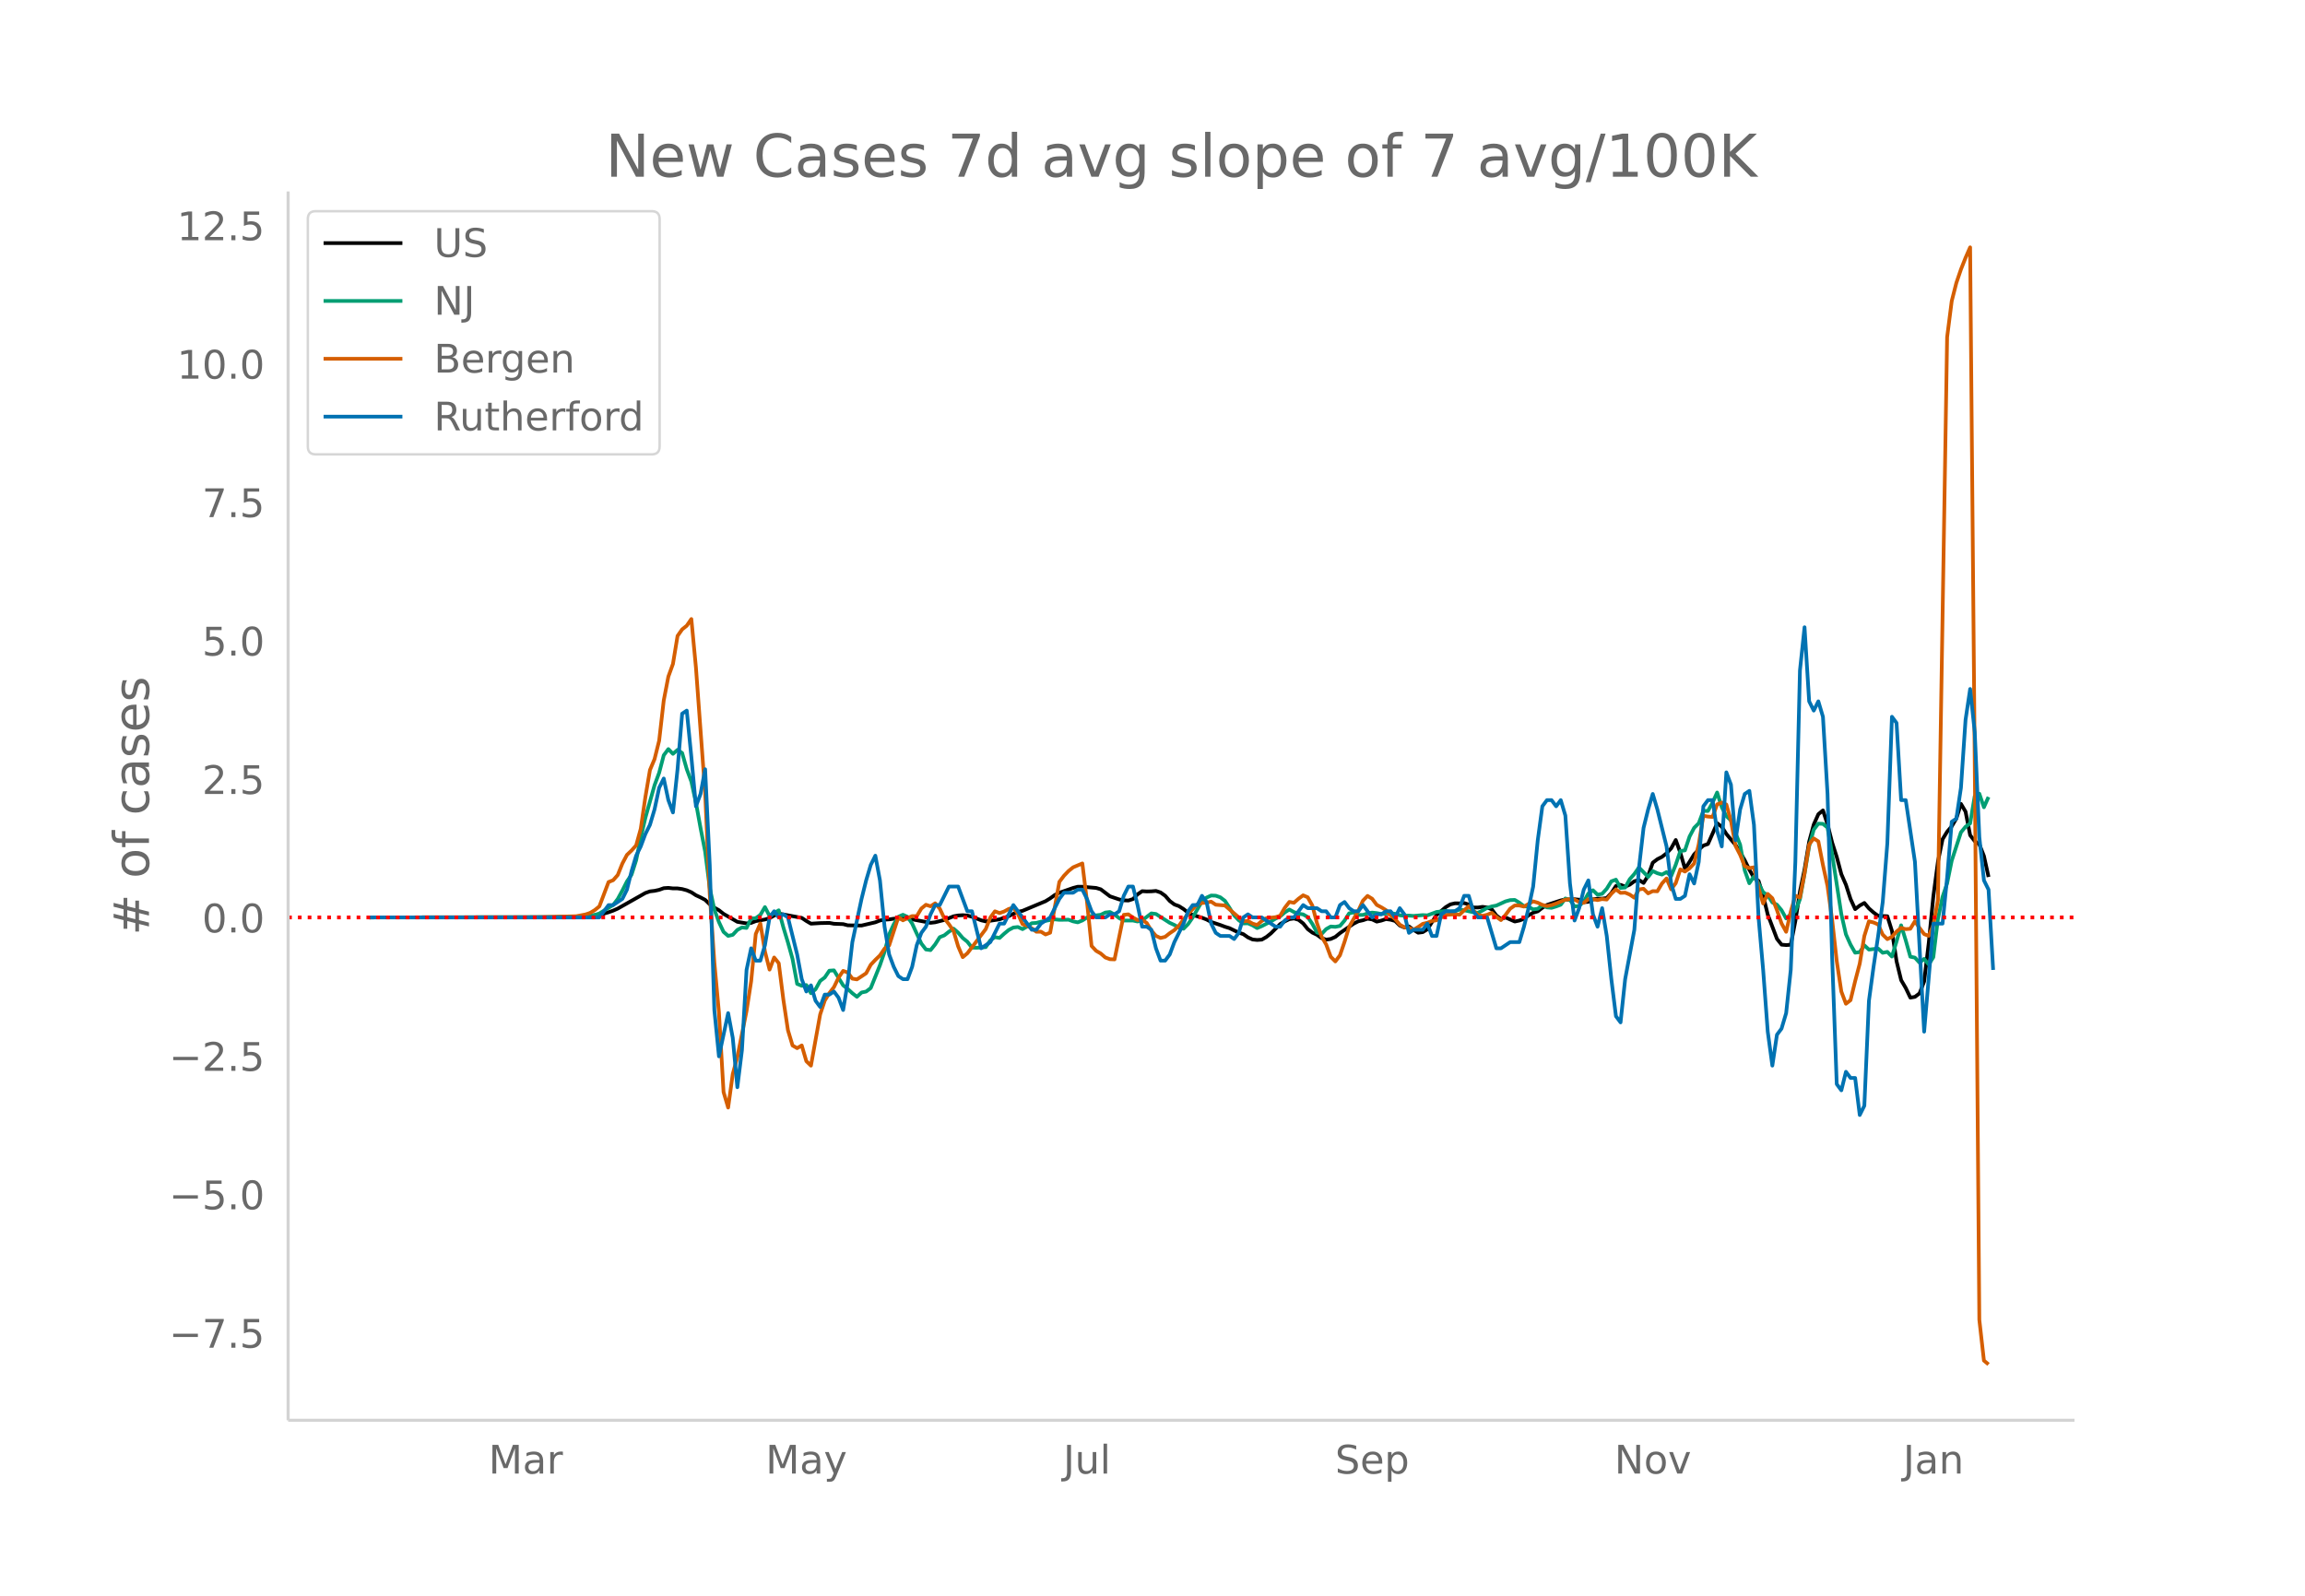 <svg height="864" viewBox="0 0 936 648" width="1248" xmlns="http://www.w3.org/2000/svg" xmlns:xlink="http://www.w3.org/1999/xlink"><defs><style>*{stroke-linecap:butt;stroke-linejoin:round}</style></defs><g id="figure_1"><path d="M0 648h936V0H0z" fill="#fff" id="patch_1"/><g id="axes_1"><path d="M117 576.72h725.4V77.76H117z" fill="none" id="patch_2"/><path clip-path="url(#p91cb48d1b6)" d="M149.973 372.541l74.725-.085 9.341-.223 5.605-.366 3.736-.457 1.868-.417 1.868-.55 1.868-.668 1.868-.827 11.21-6.335 1.867-.66 1.869-.213 1.868-.405 1.868-.673 1.868-.126 1.868.214 1.868.005 1.868.262 1.869.5 1.868.804 1.868 1.221 1.868.863 1.868 1 1.868 1.818 1.868 1.337 1.869 1.052 1.868 1.478 5.604 3.231 3.736.642 1.869-.2 1.868-.728 3.736-.655 1.868-.55 1.868-1.047 1.868-.802 9.341 1.74 1.868 1.257 1.868 1.093 3.737-.23 3.736-.082 1.868.357 3.736.141 1.869.489 5.604.082 5.604-1.311 1.869-.735 1.868-.326 1.868-.118 1.868-.284 5.604-.09 9.341 1.77 1.868-.216 3.737-.959 3.736-1.475 1.868-.338 1.868-.115 1.868.137 1.868.493 3.737 1.452 1.868.452 3.736-.561 1.868-.295 3.737-1.289 1.868-.936 1.868-.802 1.868-.427 9.34-3.914 1.869-1.145 1.868-1.35 1.868-.934 5.605-1.949 1.868-.485 1.868.005 5.604.489 1.868.557 3.737 2.84 3.736 1.27 1.868.364 1.868.075 1.868-.597 1.869-1.915 1.868-1.283 1.868.11 1.868-.047 1.868-.166 1.868.63 1.868 1.339 1.869 2.123 1.868 1.401 1.868.687 1.868 1.188 1.868 1.493 1.868.906 3.737 1.115 1.868.731 1.868.986 3.736 1.254 1.868.702 1.869.578 3.736 1.811 1.868.627 1.868 1.3 1.868.854 1.868.192 1.869-.136 1.868-1.07 1.868-1.494 3.736-3.74 1.868-1.111 1.868-.906 1.869-.275 1.868.558 1.868 1.458 1.868 2.32 1.868 1.415 1.868.878 1.868 1.359 1.869.618 1.868-.284 1.868-.842 1.868-1.539 5.604-3.865 1.869-.937 1.868-.409 1.868-.63 1.868.3 1.868.886 1.868-.426 1.868-.612 1.869.257 1.868.516 1.868 1.826 1.868.81 1.868-.419 1.868 1.409 1.868 1.137 1.869-.238 1.868-1.142 3.736-5.828 3.736-3.184 1.868-1.113 1.869-.436 1.868.032 1.868-.131 1.868.606 1.868 1.184 1.868.027 1.868-.276 1.869.26 1.868.76 1.868 2.503 1.868 1.412 1.868-.623 3.736 1.652 1.869-.4 1.868-.69 1.868-1.431 1.868-1.063 1.868-.566 1.868-1.44 1.868-1.155 5.605-1.824 1.868-.403 1.868.107 1.868-.188 1.868.194 1.869.975 1.868-.12 1.868-1.006 1.868-.273 1.868.007 1.868-.28 1.868-2.001 1.869-2.888 1.868-.461 1.868.738 1.868-.812 1.868-1.376 1.868-.522 1.868 1.21 1.869-2.962 1.868-5.26 1.868-1.42 1.868-.943 1.868-1.447 1.868-2.02 1.868-3.388 1.869 5.2 1.868 6.463 1.868-2.804 1.868-3.046 1.868-1.92 1.868-1.627 1.868-.646 3.737-8.436 1.868 1.434 1.868 2.935 3.736 4.472 1.868 2.938 1.869 3.306 1.868 3.801 1.868 3.236 1.868 1.288 1.868 6.079 1.868 7.62 3.737 9.847 1.868 2.357 1.868.159 1.868-.114 1.868-9.634 1.868-12.074 1.868-8.928 1.869-11.263 1.868-6.94 1.868-4.191 1.868-1.543 1.868 5.74 1.868 7.362 1.868 5.818 1.869 7.003 1.868 4.302 1.868 5.785 1.868 4.09 1.868-1.464 1.868-1.045 1.868 2.222 1.869 1.654 1.868 1.361 3.736.16 1.868 5.964 1.868 12.347 1.868 7.65 1.869 3.18 1.868 3.913 1.868-.323 1.868-1.423 1.868-4.853 1.868-15.657 1.868-18.946 1.869-14.07 1.868-9.055 1.868-3.063 1.868-2.184 1.868-3.196 1.868-5.918 1.868 3.158 1.869 9.584 1.868 2.393 1.868 1.305 1.868 4.753 1.868 8.496h0" fill="none" stroke="#000" stroke-linecap="round" stroke-width="1.5" id="line2d_1"/><path clip-path="url(#p91cb48d1b6)" d="M149.973 372.54l80.33-.1 3.736-.098 5.605-.406 1.868-.384 1.868-.608 5.604-3.453 1.868-2.439 1.869-3.43 1.868-3.702 1.868-2.749 1.868-5.856 1.868-9.132 1.868-8.07 3.737-13.258 1.868-5.055 1.868-7.114 1.868-2.499 1.868 1.925 1.868-1.61 1.868 1.261 1.869 6.564 1.868 5.033 1.868 8.61 1.868 10.27 1.868 9.574 1.868 14.715 1.868 8.775 1.869 5.133 1.868 3.973 1.868 1.625 1.868-.426 1.868-2.002 1.868-1.005 1.868.206 1.869-3.838 1.868-.127 1.868-1.328 1.868-3.17 1.868 3.597 3.736-2.294 1.869 6.907 1.868 6.149 1.868 6.706 1.868 10.113 1.868.773 1.868-.295 1.868 3.302 1.869-1.584 1.868-3.379 1.868-1.413 1.868-2.756 1.868-.142 3.736 6.07 1.869 1.49 1.868 1.732 1.868 1.441 1.868-1.736 1.868-.387 1.868-1.419 3.737-9.274 1.868-5.43 1.868-7.08 1.868-4.087 1.868-3.072 1.868-.816 1.868.847 1.869 2.728 3.736 8.104 1.868 2.418 1.868.258 1.868-2.31 1.868-2.95 1.869-.74 1.868-1.489 1.868-1.227 1.868 1.625 1.868 2.173 1.868 1.506 1.868 2.395 1.869.054 3.736-.246 1.868-2.761 1.868-1.315 1.868.349 1.868-1.71 1.869-1.545 1.868-.98 1.868-.216 1.868.87 1.868-1.09 1.868-1.315 1.868-.124 1.869-.496 3.736-.687 1.868-.266 1.868.191 3.736-.054 1.869.685 1.868.4 1.868-.762 1.868-1.194 1.868-.658 3.736-.465 1.869-.91 1.868-.227 1.868 1.049 1.868 1.436 1.868.984 3.736-.002 1.869.405 1.868-.462 3.736-2.836 1.868.235 3.736 2.405 1.869 1.196 1.868.86 1.868 1.082 1.868.447 1.868-1.906 1.868-2.707 3.737-6.459 1.868-1.57 1.868-.842 1.868.07 1.868.66 1.868 1.427 1.869 2.846 1.868 3.07 1.868 1.95 1.868 1.312 1.868-.057 1.868.811 1.868 1.127 1.869-.786 3.736-1.906 1.868-1.145 1.868-.888 1.868-1.64 1.868-1.168 1.869 1.028 1.868.646 1.868.317 1.868 1.065 1.868 2.769 1.868 3.456 1.868.662 1.869-1.995 1.868-1.053 1.868.139 1.868-.367 1.868-2.178 1.868-2.944 1.868-.39 1.869 1.038 1.868.015 1.868-.63 1.868-.33 1.868.206 1.868.357 3.737-.36 1.868.313 1.868.576 1.868.197 1.868-.075 1.868.142 3.737-.339 1.868.114 3.736-1.387 3.736-.416 1.868.305 1.869-.202 1.868-.648 1.868.26 3.736.817 1.868.23 1.868-.935 1.869-1.083 1.868-.576 1.868-.354 3.736-1.7 1.868-.513 1.868-.083 1.869 1.118 1.868 1.432 1.868.248 1.868 1.048 1.868-.232 1.868-1.442 1.868.87 1.869.171 1.868-.565 1.868-.698 1.868-2.529 1.868.532 1.868 2.73 1.868-.26 1.869-1.72 1.868-3.31 1.868-1.315 1.868 1.798 1.868-.354 1.868-2.056 1.868-3.012 1.869-.677 1.868 3.359 1.868-.16 1.868-3.385 1.868-2.113 1.868-2.666 3.737 3.834 1.868-2.372 1.868.894 1.868.543 1.868-.997 1.868 1.64 1.868-4.637 1.869-5.562 1.868-.276 1.868-5.59 1.868-3.545 1.868-1.867 1.868-4.997 1.868.006 1.869-3.361 1.868-4.141 1.868 5.96 1.868 3.606 1.868 1.785 1.868 5.1 1.868 4.745 1.869 10.428 1.868 5.229 1.868-2.741 1.868 2.826 1.868 3.555 1.868 1.23 1.868 2.929 1.869.891 1.868 2.253 1.868 3.345 1.868-1.653 1.868-1.32 1.868-4.816 1.868-10.325 1.869-11.147 1.868-6.773 1.868-2.457 1.868.083 1.868 1.519 1.868 10.777 3.737 24.36 1.868 8.205 1.868 4.175 1.868 3.283 1.868-.233 1.868-2.759 1.868 1.726 3.737-.418 1.868 1.725 1.868-.37 1.868 1.892 1.868-6.092 1.868-6.59 1.869 6.084 1.868 6.66 1.868.377 1.868 2.051 1.868-1.532 1.868 2.284 1.868-2.968 1.869-15.565 1.868-8.904 1.868-5.531 1.868-9.207 3.736-11.493 1.868-2.268 1.869-1.356 1.868-11.098 1.868-.99 1.868 5.513 1.868-4.182h0" fill="none" stroke="#009e73" stroke-linecap="round" stroke-width="1.5" id="line2d_2"/><path clip-path="url(#p91cb48d1b6)" d="M149.973 372.54l69.121-.073 14.945-.418 3.736-.714 1.869-.64 1.868-1.132 1.868-1.502 3.736-9.894 1.868-.739 1.868-2.116 1.869-4.652 1.868-3.52 1.868-1.772 1.868-2.092 1.868-6.744 1.868-12.8 1.868-11.05 1.869-4.431 1.868-7.483 1.868-16.343 1.868-9.673 1.868-5.144 1.868-11.372 1.868-2.658 1.869-1.501 1.868-2.708 1.868 19.74 3.736 50.925 1.868 41.13 1.868 27.615 1.869 20.43 1.868 32.243 1.868 6.301 1.868-13.611 1.868-6.867 3.736-18.756 1.869-12.06 1.868-19.174 1.868-4.307 1.868 11.396 1.868 7.359 1.868-4.923 1.868 2.314 1.869 14.768 1.868 12.454 1.868 6.203 1.868 1.083 1.868-1.108 1.868 6.4 1.868 1.797 3.737-20.774 1.868-5.637 1.868-3.052 1.868-2.412 1.868-3.84 1.868-2.756 1.869.64 1.868 2.51 1.868.296 3.736-2.486 1.868-3.446 1.868-1.994 1.869-1.796 1.868-2.757 1.868-1.305 3.736-11.47 1.868 1.28 1.868-.96 1.869-.763 1.868.025 1.868-3.101 1.868-1.526 1.868.615 1.868-1.206 1.868 2.141 1.869 3.988 1.868 2.363 1.868 2.732 1.868 6.252 1.868 4.38 1.868-1.55 3.737-4.898 3.736-4.947 1.868-4.701 1.868-2.511 1.868.714 1.868-.64 1.869-1.034 1.868-.541 1.868 2.56 1.868 4.159 1.868.64 1.868 1.01 1.868 1.427 1.869-.025 1.868 1.132 1.868-.714 3.736-20.65 1.868-2.461 1.868-1.945 1.869-1.501 3.736-1.576 1.868 15.384 1.868 18.115 1.868 1.994 1.868 1.083 1.869 1.624 1.868.69 1.868.073 3.736-18.09 1.868-.197 1.868 1.28 1.869 1.033 1.868-.074 1.868 1.28 1.868 3.052 1.868 2.166 1.868.862 1.868-.468 1.869-1.477 1.868-1.255 1.868-1.797 1.868-2.56 1.868-2.24 3.737-3.864 1.868-.541 1.868-.172 1.868-.37 1.868 1.231 3.736.32 7.473 6.424 1.868-.147 1.868 1.082 1.868.567 1.869-1.625 1.868-1.132 3.736-.419 1.868-.59 1.868-3.2 1.868-2.412 1.869.344 1.868-1.649 1.868-1.378 1.868.812 1.868 3.348 1.868 7.088 1.868 5.49 1.869 3.199 1.868 5.021 1.868 1.895 1.868-2.486 1.868-5.464 1.868-6.08 3.737-6.596 1.868-4.061 1.868-1.92 1.868 1.157 1.868 2.486 1.868.984 1.868 1.133 1.869 2.116 1.868 1.551 1.868 2.24 1.868 1.058 1.868.246 1.868.763 1.868-1.107 1.869-1.28 1.868-.443 1.868-.714 1.868-.295 3.736-2.19 3.737-.247 1.868.172 1.868-1.796 1.868-1.625 3.736 3.495 1.868.394 1.869-.443 1.868-.788 1.868 1.625 1.868 1.329 1.868-2.117 1.868-2.51 1.868-1.305h1.869l1.868.443 3.736-2.117 1.868.542 1.868.886 1.868.468 1.869-.37 1.868-.64 3.736-1.575 1.868-.246 1.868.222 1.868.96 1.869.344 1.868-1.477h1.868l1.868.37 1.868-.419 1.868.197 1.868-2.363 1.869-1.772 1.868 1.428 1.868-.099 1.868.788 1.868 1.28 1.868-3.372 1.868-.271 1.869 1.87 1.868-.91 1.868.074 1.868-3.151 1.868-2.067 1.868 4.43 1.868-2.51 1.869-5.612 1.868.886 1.868-1.305 1.868-1.969 1.868-7.802 1.868-11.569 1.868.32 1.869.148 1.868-5.095 1.868-.714 1.868.763 1.868 6.498 1.868 10.313 1.868 3.618 1.869 4.603 1.868.788 1.868-.32 1.868 8.393 1.868 6.3 1.868-3.888 1.868 1.747 1.869 4.8 1.868 5.415 1.868 3.421 1.868-8.122 1.868-6.523 1.868.739 1.868-9.723 1.869-11.863 1.868-2.437 1.868 1.206 1.868 9.575 1.868 8.565 1.868 13.685 1.868 16.762 1.869 12.38 1.868 4.972 1.868-1.452 1.868-7.704 1.868-7.113 1.868-11.224 1.868-5.98 1.869.467 1.868.787 1.868 4.16 1.868 1.822 1.868-.936 1.868-2.141 1.868-1.477 1.869.492 1.868-.147 1.868-3.052 1.868 2.707 1.868 2.51 1.868.714 1.868-4.38 1.869-10.043 3.736-228.708 1.868-14.645 1.868-7.334 1.868-5.49 1.868-4.725 1.869-4.258 1.868 208.401 1.868 227.084 1.868 16.564 1.868 1.551h0" fill="none" stroke="#d55e00" stroke-linecap="round" stroke-width="1.5" id="line2d_3"/><path clip-path="url(#p91cb48d1b6)" d="M149.973 372.54h93.407l3.736-5.013h1.868l3.737-2.508 1.868-3.76 1.868-7.522 1.868-6.268 1.868-3.76 1.868-5.015 1.868-3.761 1.869-6.268 1.868-8.775 1.868-3.761 1.868 8.775 1.868 5.015 1.868-17.55 1.868-22.566 1.869-1.253 1.868 18.804 1.868 20.057 1.868-5.014 1.868-10.029 1.868 38.862 1.868 58.919 1.869 18.804 3.736-17.55 1.868 10.028 1.868 20.058 1.868-15.043 1.868-32.594 1.869-8.775 1.868 5.014h1.868l1.868-6.268 1.868-11.282 1.868-2.507 1.868 2.507 1.869-1.254 1.868 1.254 3.736 15.043 1.868 10.029 1.868 5.014 1.868-2.507 1.869 6.268 1.868 2.507 1.868-5.014h1.868l1.868-1.254 1.868 2.508 1.868 5.014 1.869-11.282 1.868-16.297 3.736-17.55 1.868-7.522 1.868-6.268 1.868-3.761 1.869 10.029 1.868 18.804 1.868 11.282 1.868 5.015 1.868 3.76 1.868 1.254h1.868l1.869-5.014 1.868-8.776 1.868-5.014 1.868-2.507 1.868-5.015 1.868-3.76h1.868l3.737-7.522h3.736l3.736 10.029h1.868l3.737 15.043 3.736-2.507 3.736-7.522h1.868l3.737-7.521 7.472 10.028h1.868l1.869-2.507 3.736-2.507 3.736-7.522 1.868-2.507h3.737l1.868-1.253h1.868l1.868 3.76 1.868 5.015 1.868 2.507h3.737l1.868-1.254h1.868l1.868-1.253 1.868-6.268 1.868-3.761h1.868l1.869 7.522 1.868 8.775h1.868l1.868 1.253 1.868 7.522 1.868 5.014h1.868l1.869-2.507 1.868-5.014 3.736-7.522 1.868-5.014 1.868-2.507h1.869l1.868-3.761 1.868 2.507 1.868 8.775 1.868 3.76 1.868 1.255h3.737l1.868 1.253 1.868-2.507 1.868-6.268 1.868-1.254 1.868 1.254h3.737l5.604 3.76h1.868l1.868-2.506 1.868-1.254h1.869l3.736-5.014 1.868 1.253h3.736l1.868 1.254h1.869l1.868 2.507h1.868l1.868-5.014 1.868-1.254 1.868 2.507 1.868 1.254h1.869l1.868-2.507 3.736 5.014 1.868-1.254h1.868l1.868-1.253h1.869l1.868 2.507 1.868-3.76 1.868 2.506 1.868 7.522 1.868-1.254h3.737l1.868-2.507 1.868 5.015h1.868l1.868-8.776 1.868-1.253h3.737l1.868-1.254 1.868-5.014h1.868l1.868 6.268 1.868 2.507h3.737l3.736 12.536h1.868l3.736-2.507h3.737l1.868-6.268 1.868-7.522 1.868-8.775 1.868-18.804 1.868-13.79 1.868-2.507h1.869l1.868 2.507 1.868-2.507 1.868 6.268 1.868 27.58 1.868 15.043 1.868-5.015 1.869-7.521 1.868-3.761 1.868 13.79 1.868 5.014 1.868-7.522 1.868 11.283 1.868 17.55 1.869 15.043 1.868 2.507 1.868-17.55 3.736-20.058 1.868-25.072 1.868-16.296 1.869-7.522 1.868-6.268 1.868 6.268 3.736 15.043 1.868 15.043 1.868 6.268h1.869l1.868-1.253 1.868-8.775 1.868 3.76 1.868-8.775 1.868-22.565 1.868-2.507h1.869l1.868 12.536 1.868 6.268 1.868-30.086 1.868 5.014 1.868 22.565 1.868-12.536 1.869-6.268 1.868-1.254 1.868 13.79 1.868 37.608 1.868 21.311 1.868 25.072 1.868 13.79 1.869-12.536 1.868-2.507 1.868-6.268 1.868-17.55 1.868-43.877 1.868-77.723 1.868-17.55 1.869 30.086 1.868 3.76 1.868-3.76 1.868 6.268 1.868 31.34 1.868 66.44 1.868 51.398 1.869 2.508 1.868-7.522 1.868 2.507h1.868l1.868 15.043 1.868-3.76 1.868-42.623 1.869-13.79 1.868-12.535 1.868-13.79 1.868-23.818 1.868-51.398 1.868 2.507 1.868 31.34h1.869l3.736 25.072 3.736 68.948 3.736-43.876h3.737l1.868-18.804 1.868-22.565 1.868-1.253 1.868-12.536 1.868-27.58 1.869-12.535 1.868 17.55 1.868 42.622 1.868 17.55 1.868 3.762 1.868 32.593h0" fill="none" stroke="#0072b2" stroke-linecap="round" stroke-width="1.5" id="line2d_4"/><path clip-path="url(#p91cb48d1b6)" d="M117 372.54h725.4" fill="none" stroke="red" stroke-dasharray="1.5,2.475" stroke-width="1.5" id="line2d_5"/><path d="M117 576.72V77.76" fill="none" stroke="#d3d3d3" stroke-linecap="square" stroke-width="1.25" id="patch_3"/><path d="M117 576.72h725.4" fill="none" stroke="#d3d3d3" stroke-linecap="square" stroke-width="1.25" id="patch_4"/><g id="matplotlib.axis_1"><g id="xtick_1"><g transform="matrix(.16 0 0 -.16 198.396 598.378)" fill="#696969" id="text_1"><defs><path d="M9.813 72.906h14.703l18.593-49.61 18.703 49.61h14.704V0H66.89v64.016l-18.797-50h-9.907l-18.796 50V0H9.813z" id="DejaVuSans-77"/><path d="M34.281 27.484q-10.89 0-15.093-2.484-4.204-2.484-4.204-8.5 0-4.781 3.157-7.594 3.156-2.797 8.562-2.797 7.485 0 12 5.297 4.516 5.297 4.516 14.078v2zm17.922 3.72V0H43.22v8.297Q40.14 3.328 35.547.953q-4.594-2.375-11.234-2.375-8.391 0-13.36 4.719Q6 8.016 6 15.922q0 9.219 6.172 13.906 6.187 4.688 18.437 4.688h12.61v.89q0 6.203-4.078 9.594-4.078 3.39-11.453 3.39-4.688 0-9.141-1.124-4.438-1.125-8.531-3.375v8.312q4.921 1.906 9.562 2.844 4.64.953 9.031.953 11.875 0 17.735-6.156 5.86-6.14 5.86-18.64z" id="DejaVuSans-97"/><path d="M41.11 46.297q-1.516.875-3.297 1.281Q36.03 48 33.89 48q-7.625 0-11.703-4.953-4.079-4.953-4.079-14.234V0H9.08v54.688h9.03v-8.5q2.844 4.984 7.375 7.39Q30.031 56 36.531 56q.922 0 2.047-.125 1.125-.11 2.484-.36z" id="DejaVuSans-114"/></defs><use xlink:href="#DejaVuSans-77"/><use x="86.279" xlink:href="#DejaVuSans-97"/><use x="147.559" xlink:href="#DejaVuSans-114"/></g></g><g id="xtick_2"><g transform="matrix(.16 0 0 -.16 310.906 598.378)" fill="#696969" id="text_2"><defs><path d="M32.172-5.078q-3.797-9.766-7.422-12.735-3.61-2.984-9.656-2.984H7.906v7.516h5.282q3.703 0 5.75 1.765Q21-9.766 23.483-3.219l1.61 4.094-22.11 53.813H12.5l17.094-42.766 17.093 42.766h9.516z" id="DejaVuSans-121"/></defs><use xlink:href="#DejaVuSans-77"/><use x="86.279" xlink:href="#DejaVuSans-97"/><use x="147.559" xlink:href="#DejaVuSans-121"/></g></g><g id="xtick_3"><g transform="matrix(.16 0 0 -.16 431.75 598.378)" fill="#696969" id="text_3"><defs><path d="M9.813 72.906h9.859V5.078q0-13.187-5-19.14-5-5.954-16.094-5.954h-3.75v8.297h3.078q6.531 0 9.219 3.672Q9.813-4.39 9.813 5.078z" id="DejaVuSans-74"/><path d="M8.5 21.578v33.11h8.984V21.922q0-7.766 3.016-11.656 3.031-3.875 9.094-3.875 7.265 0 11.484 4.64 4.234 4.64 4.234 12.656v31h8.985V0h-8.984v8.406Q42.047 3.422 37.718 1q-4.313-2.422-10.032-2.422-9.421 0-14.312 5.86Q8.5 10.296 8.5 21.578zM31.11 56z" id="DejaVuSans-117"/><path d="M9.422 75.984h8.984V0H9.422z" id="DejaVuSans-108"/></defs><use xlink:href="#DejaVuSans-74"/><use x="29.492" xlink:href="#DejaVuSans-117"/><use x="92.871" xlink:href="#DejaVuSans-108"/></g></g><g id="xtick_4"><g transform="matrix(.16 0 0 -.16 542.148 598.378)" fill="#696969" id="text_4"><defs><path d="M53.516 70.516V60.89q-5.61 2.687-10.594 4-4.984 1.328-9.625 1.328-8.047 0-12.422-3.125t-4.375-8.89q0-4.845 2.906-7.313 2.907-2.453 11.016-3.97l5.953-1.218q11.031-2.11 16.281-7.406 5.25-5.297 5.25-14.172 0-10.61-7.11-16.078-7.093-5.469-20.812-5.469-5.172 0-11.015 1.172Q13.14.922 6.89 3.219v10.156q6-3.36 11.765-5.078 5.766-1.703 11.328-1.703 8.438 0 13.032 3.312 4.593 3.328 4.593 9.485 0 5.359-3.297 8.39-3.296 3.032-10.812 4.547L27.484 33.5q-11.03 2.188-15.968 6.875-4.922 4.688-4.922 13.047 0 9.672 6.812 15.234 6.813 5.563 18.766 5.563 5.14 0 10.453-.938 5.328-.922 10.89-2.765z" id="DejaVuSans-83"/><path d="M56.203 29.594v-4.39H14.891q.593-9.282 5.593-14.142 5-4.859 13.938-4.859 5.172 0 10.031 1.266 4.86 1.265 9.656 3.812v-8.5Q49.266.734 44.187-.344 39.11-1.422 33.892-1.422q-13.094 0-20.735 7.61-7.64 7.625-7.64 20.625 0 13.421 7.25 21.296Q20.016 56 32.328 56q11.031 0 17.453-7.11 6.422-7.093 6.422-19.296zm-8.984 2.64q-.094 7.36-4.125 11.75-4.032 4.407-10.672 4.407-7.516 0-12.031-4.25-4.516-4.25-5.203-11.97z" id="DejaVuSans-101"/><path d="M18.11 8.203v-29H9.077v75.484h9.031v-8.296q2.844 4.875 7.157 7.234Q29.594 56 35.594 56q9.968 0 16.187-7.906 6.235-7.907 6.235-20.797T51.78 6.484q-6.218-7.906-16.187-7.906-6 0-10.328 2.375-4.313 2.375-7.157 7.25zm30.578 19.094q0 9.906-4.079 15.547-4.078 5.64-11.203 5.64-7.14 0-11.218-5.64-4.079-5.64-4.079-15.547 0-9.906 4.078-15.547 4.079-5.64 11.22-5.64 7.124 0 11.202 5.64t4.078 15.547z" id="DejaVuSans-112"/></defs><use xlink:href="#DejaVuSans-83"/><use x="63.477" xlink:href="#DejaVuSans-101"/><use x="125" xlink:href="#DejaVuSans-112"/></g></g><g id="xtick_5"><g transform="matrix(.16 0 0 -.16 655.57 598.378)" fill="#696969" id="text_5"><defs><path d="M9.813 72.906h13.28l32.329-60.984v60.984h9.562V0h-13.28L19.39 60.984V0H9.813z" id="DejaVuSans-78"/><path d="M30.61 48.39q-7.22 0-11.422-5.64-4.204-5.64-4.204-15.453 0-9.813 4.172-15.453 4.188-5.64 11.453-5.64 7.188 0 11.375 5.655 4.203 5.672 4.203 15.438 0 9.719-4.203 15.406-4.187 5.688-11.375 5.688zm0 7.61q11.718 0 18.406-7.625 6.703-7.61 6.703-21.078 0-13.422-6.703-21.078-6.688-7.64-18.407-7.64-11.765 0-18.437 7.64-6.656 7.656-6.656 21.078 0 13.469 6.656 21.078Q18.844 56 30.609 56z" id="DejaVuSans-111"/><path d="M2.984 54.688H12.5L29.594 8.797l17.093 45.89h9.516L35.687 0H23.485z" id="DejaVuSans-118"/></defs><use xlink:href="#DejaVuSans-78"/><use x="74.805" xlink:href="#DejaVuSans-111"/><use x="135.986" xlink:href="#DejaVuSans-118"/></g></g><g id="xtick_6"><g transform="matrix(.16 0 0 -.16 772.809 598.378)" fill="#696969" id="text_6"><defs><path d="M54.89 33.016V0h-8.984v32.719q0 7.765-3.031 11.61-3.031 3.858-9.078 3.858-7.281 0-11.484-4.64-4.204-4.625-4.204-12.64V0H9.08v54.688h9.03v-8.5q3.235 4.937 7.594 7.374Q30.078 56 35.797 56q9.422 0 14.25-5.828 4.844-5.828 4.844-17.156z" id="DejaVuSans-110"/></defs><use xlink:href="#DejaVuSans-74"/><use x="29.492" xlink:href="#DejaVuSans-97"/><use x="90.771" xlink:href="#DejaVuSans-110"/></g></g></g><g id="matplotlib.axis_2"><g id="ytick_1"><g transform="matrix(.16 0 0 -.16 68.647 547.263)" fill="#696969" id="text_7"><defs><path d="M10.594 35.5h62.593v-8.297H10.594z" id="DejaVuSans-8722"/><path d="M8.203 72.906h46.875v-4.203L28.61 0H18.312L43.22 64.594H8.203z" id="DejaVuSans-55"/><path d="M10.688 12.406H21V0H10.687z" id="DejaVuSans-46"/><path d="M10.797 72.906h38.719v-8.312H19.828v-17.86q2.14.735 4.281 1.094 2.157.36 4.313.36 12.203 0 19.328-6.688 7.14-6.688 7.14-18.11 0-11.765-7.328-18.296-7.328-6.516-20.656-6.516-4.593 0-9.36.781-4.75.782-9.827 2.344v9.922q4.39-2.39 9.078-3.563 4.687-1.171 9.906-1.171 8.453 0 13.375 4.437 4.938 4.438 4.938 12.063 0 7.609-4.938 12.047-4.922 4.453-13.375 4.453-3.953 0-7.89-.875-3.922-.875-8.016-2.735z" id="DejaVuSans-53"/></defs><use xlink:href="#DejaVuSans-8722"/><use x="83.789" xlink:href="#DejaVuSans-55"/><use x="147.412" xlink:href="#DejaVuSans-46"/><use x="179.199" xlink:href="#DejaVuSans-53"/></g></g><g id="ytick_2"><g transform="matrix(.16 0 0 -.16 68.647 491.048)" fill="#696969" id="text_8"><defs><path d="M31.781 66.406q-7.61 0-11.453-7.5Q16.5 51.422 16.5 36.375q0-14.984 3.828-22.484 3.844-7.5 11.453-7.5 7.672 0 11.5 7.5 3.844 7.5 3.844 22.484 0 15.047-3.844 22.531-3.828 7.5-11.5 7.5zm0 7.813q12.266 0 18.735-9.703 6.468-9.688 6.468-28.141 0-18.406-6.468-28.11-6.47-9.687-18.735-9.687-12.25 0-18.718 9.688-6.47 9.703-6.47 28.109 0 18.453 6.47 28.14Q19.53 74.22 31.78 74.22z" id="DejaVuSans-48"/></defs><use xlink:href="#DejaVuSans-8722"/><use x="83.789" xlink:href="#DejaVuSans-53"/><use x="147.412" xlink:href="#DejaVuSans-46"/><use x="179.199" xlink:href="#DejaVuSans-48"/></g></g><g id="ytick_3"><g transform="matrix(.16 0 0 -.16 68.647 434.834)" fill="#696969" id="text_9"><defs><path d="M19.188 8.297h34.421V0H7.33v8.297q5.609 5.812 15.296 15.594 9.703 9.797 12.188 12.64 4.734 5.313 6.609 9 1.89 3.688 1.89 7.25 0 5.813-4.078 9.469-4.078 3.672-10.625 3.672-4.64 0-9.797-1.61-5.14-1.609-11-4.89v9.969Q13.767 71.78 18.938 73q5.188 1.219 9.485 1.219 11.328 0 18.062-5.672 6.735-5.656 6.735-15.125 0-4.5-1.688-8.531-1.672-4.016-6.125-9.485-1.218-1.422-7.765-8.187-6.532-6.766-18.453-18.922z" id="DejaVuSans-50"/></defs><use xlink:href="#DejaVuSans-8722"/><use x="83.789" xlink:href="#DejaVuSans-50"/><use x="147.412" xlink:href="#DejaVuSans-46"/><use x="179.199" xlink:href="#DejaVuSans-53"/></g></g><g id="ytick_4"><g transform="matrix(.16 0 0 -.16 82.055 378.62)" fill="#696969" id="text_10"><use xlink:href="#DejaVuSans-48"/><use x="63.623" xlink:href="#DejaVuSans-46"/><use x="95.41" xlink:href="#DejaVuSans-48"/></g></g><g id="ytick_5"><g transform="matrix(.16 0 0 -.16 82.055 322.405)" fill="#696969" id="text_11"><use xlink:href="#DejaVuSans-50"/><use x="63.623" xlink:href="#DejaVuSans-46"/><use x="95.41" xlink:href="#DejaVuSans-53"/></g></g><g id="ytick_6"><g transform="matrix(.16 0 0 -.16 82.055 266.19)" fill="#696969" id="text_12"><use xlink:href="#DejaVuSans-53"/><use x="63.623" xlink:href="#DejaVuSans-46"/><use x="95.41" xlink:href="#DejaVuSans-48"/></g></g><g id="ytick_7"><g transform="matrix(.16 0 0 -.16 82.055 209.977)" fill="#696969" id="text_13"><use xlink:href="#DejaVuSans-55"/><use x="63.623" xlink:href="#DejaVuSans-46"/><use x="95.41" xlink:href="#DejaVuSans-53"/></g></g><g id="ytick_8"><g transform="matrix(.16 0 0 -.16 71.875 153.762)" fill="#696969" id="text_14"><defs><path d="M12.406 8.297h16.11v55.625l-17.532-3.516v8.985l17.438 3.515h9.86V8.296H54.39V0H12.406z" id="DejaVuSans-49"/></defs><use xlink:href="#DejaVuSans-49"/><use x="63.623" xlink:href="#DejaVuSans-48"/><use x="127.246" xlink:href="#DejaVuSans-46"/><use x="159.033" xlink:href="#DejaVuSans-48"/></g></g><g id="ytick_9"><g transform="matrix(.16 0 0 -.16 71.875 97.548)" fill="#696969" id="text_15"><use xlink:href="#DejaVuSans-49"/><use x="63.623" xlink:href="#DejaVuSans-50"/><use x="127.246" xlink:href="#DejaVuSans-46"/><use x="159.033" xlink:href="#DejaVuSans-53"/></g></g><g transform="matrix(0 -.2 -.2 0 60.488 379.813)" fill="#696969" id="text_16"><defs><path d="M51.125 44H36.922l-4.11-16.313h14.313zm-7.328 27.781l-5.078-20.265h14.265L58.11 71.78h7.813L60.89 51.516h15.234V44h-17.14l-4-16.313h15.53V20.22H53.079L48 0h-7.813l5.032 20.219H30.906L25.875 0h-7.86l5.079 20.219H7.719v7.468h17.187L29 44H13.281v7.516h17.625l4.985 20.265z" id="DejaVuSans-35"/><path d="M37.11 75.984V68.5h-8.594q-4.828 0-6.72-1.953-1.874-1.953-1.874-7.031v-4.828h14.797v-6.985H19.922V0H10.89v47.703H2.297v6.984h8.594V58.5q0 9.125 4.25 13.297 4.25 4.187 13.468 4.187z" id="DejaVuSans-102"/><path d="M48.781 52.594v-8.407q-3.812 2.11-7.64 3.157-3.828 1.047-7.735 1.047-8.75 0-13.593-5.547-4.829-5.532-4.829-15.547 0-10.016 4.829-15.563 4.843-5.53 13.593-5.53 3.907 0 7.735 1.046 3.828 1.047 7.64 3.156V2.094Q45.016.344 40.984-.531q-4.015-.89-8.562-.89-12.36 0-19.64 7.765-7.266 7.765-7.266 20.953 0 13.375 7.343 21.031Q20.22 56 33.016 56q4.14 0 8.093-.86 3.953-.843 7.672-2.546z" id="DejaVuSans-99"/><path d="M44.281 53.078v-8.5q-3.797 1.953-7.906 2.922-4.094.984-8.5.984-6.688 0-10.031-2.047-3.344-2.046-3.344-6.156 0-3.125 2.39-4.906 2.391-1.781 9.626-3.39l3.078-.688q9.562-2.047 13.593-5.781 4.032-3.735 4.032-10.422 0-7.625-6.032-12.078-6.03-4.438-16.578-4.438-4.39 0-9.156.86Q10.688.296 5.422 2v9.281q4.984-2.594 9.812-3.89 4.829-1.282 9.579-1.282 6.343 0 9.75 2.172 3.421 2.172 3.421 6.125 0 3.656-2.468 5.61-2.453 1.953-10.813 3.765l-3.125.735q-8.344 1.75-12.062 5.39-3.704 3.64-3.704 9.985 0 7.718 5.47 11.906Q16.75 56 26.811 56q4.97 0 9.36-.734 4.406-.72 8.11-2.188z" id="DejaVuSans-115"/></defs><use xlink:href="#DejaVuSans-35"/><use x="83.789" xlink:href="#DejaVuSans-32"/><use x="115.576" xlink:href="#DejaVuSans-111"/><use x="176.758" xlink:href="#DejaVuSans-102"/><use x="211.963" xlink:href="#DejaVuSans-32"/><use x="243.75" xlink:href="#DejaVuSans-99"/><use x="298.73" xlink:href="#DejaVuSans-97"/><use x="360.01" xlink:href="#DejaVuSans-115"/><use x="412.109" xlink:href="#DejaVuSans-101"/><use x="473.633" xlink:href="#DejaVuSans-115"/></g></g><g transform="matrix(.24 0 0 -.24 245.86 71.76)" fill="#696969" id="text_17"><defs><path d="M4.203 54.688h8.985l11.234-42.672 11.172 42.672h10.593l11.235-42.672 11.187 42.672h8.985L63.28 0H52.688L40.922 44.828 29.109 0H18.5z" id="DejaVuSans-119"/><path d="M64.406 67.281v-10.39q-4.984 4.64-10.625 6.922-5.64 2.296-11.984 2.296-12.5 0-19.14-7.64-6.641-7.64-6.641-22.094 0-14.406 6.64-22.047 6.64-7.64 19.14-7.64 6.345 0 11.985 2.296 5.64 2.297 10.625 6.938V5.609Q59.234 2.094 53.437.33q-5.78-1.75-12.218-1.75-16.563 0-26.094 10.124-9.516 10.14-9.516 27.672 0 17.578 9.516 27.703 9.531 10.14 26.094 10.14 6.531 0 12.312-1.734 5.797-1.734 10.875-5.203z" id="DejaVuSans-67"/><path d="M45.406 46.39v29.594h8.985V0h-8.985v8.203Q42.578 3.328 38.25.953q-4.313-2.375-10.375-2.375-9.906 0-16.14 7.906-6.22 7.922-6.22 20.813 0 12.89 6.22 20.797Q17.968 56 27.874 56q6.063 0 10.375-2.375 4.328-2.36 7.156-7.234zm-30.61-19.093q0-9.906 4.079-15.547 4.078-5.64 11.203-5.64 7.125 0 11.219 5.64 4.11 5.64 4.11 15.547 0 9.906-4.11 15.547-4.094 5.64-11.219 5.64-7.125 0-11.203-5.64-4.078-5.64-4.078-15.547z" id="DejaVuSans-100"/><path d="M45.406 27.984q0 9.766-4.031 15.125-4.016 5.375-11.297 5.375-7.219 0-11.25-5.375-4.031-5.359-4.031-15.125 0-9.718 4.031-15.093t11.25-5.375q7.281 0 11.297 5.375 4.031 5.375 4.031 15.093zm8.985-21.203q0-13.953-6.203-20.765Q42-20.797 29.203-20.797q-4.734 0-8.937.703-4.203.703-8.157 2.172v8.735q3.954-2.141 7.813-3.157 3.86-1.031 7.86-1.031 8.843 0 13.234 4.61 4.39 4.609 4.39 13.937v4.453q-2.781-4.844-7.125-7.234Q33.938 0 27.875 0 17.828 0 11.672 7.656q-6.156 7.672-6.156 20.328 0 12.688 6.156 20.344Q17.828 56 27.875 56q6.063 0 10.406-2.39 4.344-2.391 7.125-7.22v8.297h8.985z" id="DejaVuSans-103"/><path d="M25.39 72.906h8.297L8.297-9.28H0z" id="DejaVuSans-47"/><path d="M9.813 72.906h9.859V42.094L52.39 72.906h12.703L28.906 38.922 67.672 0H54.688L19.672 35.11V0h-9.86z" id="DejaVuSans-75"/></defs><use xlink:href="#DejaVuSans-78"/><use x="74.805" xlink:href="#DejaVuSans-101"/><use x="136.328" xlink:href="#DejaVuSans-119"/><use x="218.115" xlink:href="#DejaVuSans-32"/><use x="249.902" xlink:href="#DejaVuSans-67"/><use x="319.727" xlink:href="#DejaVuSans-97"/><use x="381.006" xlink:href="#DejaVuSans-115"/><use x="433.105" xlink:href="#DejaVuSans-101"/><use x="494.629" xlink:href="#DejaVuSans-115"/><use x="546.729" xlink:href="#DejaVuSans-32"/><use x="578.516" xlink:href="#DejaVuSans-55"/><use x="642.139" xlink:href="#DejaVuSans-100"/><use x="705.615" xlink:href="#DejaVuSans-32"/><use x="737.402" xlink:href="#DejaVuSans-97"/><use x="798.682" xlink:href="#DejaVuSans-118"/><use x="857.861" xlink:href="#DejaVuSans-103"/><use x="921.338" xlink:href="#DejaVuSans-32"/><use x="953.125" xlink:href="#DejaVuSans-115"/><use x="1005.225" xlink:href="#DejaVuSans-108"/><use x="1033.008" xlink:href="#DejaVuSans-111"/><use x="1094.189" xlink:href="#DejaVuSans-112"/><use x="1157.666" xlink:href="#DejaVuSans-101"/><use x="1219.189" xlink:href="#DejaVuSans-32"/><use x="1250.977" xlink:href="#DejaVuSans-111"/><use x="1312.158" xlink:href="#DejaVuSans-102"/><use x="1347.363" xlink:href="#DejaVuSans-32"/><use x="1379.15" xlink:href="#DejaVuSans-55"/><use x="1442.773" xlink:href="#DejaVuSans-32"/><use x="1474.561" xlink:href="#DejaVuSans-97"/><use x="1535.84" xlink:href="#DejaVuSans-118"/><use x="1595.02" xlink:href="#DejaVuSans-103"/><use x="1658.496" xlink:href="#DejaVuSans-47"/><use x="1692.188" xlink:href="#DejaVuSans-49"/><use x="1755.811" xlink:href="#DejaVuSans-48"/><use x="1819.434" xlink:href="#DejaVuSans-48"/><use x="1883.057" xlink:href="#DejaVuSans-75"/></g><g id="legend_1"><path d="M128.2 184.5h136.45q3.2 0 3.2-3.2V88.96q0-3.2-3.2-3.2H128.2q-3.2 0-3.2 3.2v92.34q0 3.2 3.2 3.2z" fill="none" opacity=".8" stroke="#ccc" id="patch_5"/><path d="M131.4 98.718h32" fill="none" stroke="#000" stroke-linecap="round" stroke-width="1.5" id="line2d_6"/><g transform="matrix(.16 0 0 -.16 176.2 104.317)" fill="#696969" id="text_18"><defs><path d="M8.688 72.906h9.921V28.61q0-11.718 4.235-16.875 4.25-5.14 13.781-5.14 9.469 0 13.719 5.14 4.25 5.157 4.25 16.875v44.297H64.5V27.391q0-14.25-7.063-21.532-7.046-7.28-20.812-7.28-13.828 0-20.89 7.28-7.047 7.282-7.047 21.532z" id="DejaVuSans-85"/></defs><use xlink:href="#DejaVuSans-85"/><use x="73.193" xlink:href="#DejaVuSans-83"/></g><path d="M131.4 122.203h32" fill="none" stroke="#009e73" stroke-linecap="round" stroke-width="1.5" id="line2d_8"/><g transform="matrix(.16 0 0 -.16 176.2 127.802)" fill="#696969" id="text_19"><use xlink:href="#DejaVuSans-78"/><use x="74.805" xlink:href="#DejaVuSans-74"/></g><path d="M131.4 145.688h32" fill="none" stroke="#d55e00" stroke-linecap="round" stroke-width="1.5" id="line2d_10"/><g transform="matrix(.16 0 0 -.16 176.2 151.287)" fill="#696969" id="text_20"><defs><path d="M19.672 34.813V8.108H35.5q7.953 0 11.781 3.297 3.844 3.297 3.844 10.078 0 6.844-3.844 10.078-3.828 3.25-11.781 3.25zm0 29.984V42.828h14.61q7.218 0 10.75 2.703 3.546 2.719 3.546 8.282 0 5.515-3.547 8.25-3.531 2.734-10.75 2.734zm-9.86 8.11h25.204q11.28 0 17.375-4.688Q58.5 63.53 58.5 54.89q0-6.703-3.125-10.657-3.125-3.953-9.188-4.922 7.282-1.562 11.313-6.53 4.031-4.954 4.031-12.376 0-9.765-6.64-15.093Q48.25 0 35.984 0H9.812z" id="DejaVuSans-66"/></defs><use xlink:href="#DejaVuSans-66"/><use x="68.604" xlink:href="#DejaVuSans-101"/><use x="130.127" xlink:href="#DejaVuSans-114"/><use x="169.49" xlink:href="#DejaVuSans-103"/><use x="232.967" xlink:href="#DejaVuSans-101"/><use x="294.49" xlink:href="#DejaVuSans-110"/></g><path d="M131.4 169.173h32" fill="none" stroke="#0072b2" stroke-linecap="round" stroke-width="1.5" id="line2d_12"/><g transform="matrix(.16 0 0 -.16 176.2 174.773)" fill="#696969" id="text_21"><defs><path d="M44.39 34.188q3.172-1.079 6.172-4.594 3-3.516 6.032-9.672L66.609 0H56l-9.313 18.703q-3.624 7.328-7.015 9.719-3.39 2.39-9.25 2.39h-10.75V0h-9.86v72.906h22.266q12.5 0 18.656-5.234 6.157-5.219 6.157-15.766 0-6.89-3.203-11.437-3.204-4.532-9.297-6.282zM19.673 64.797V38.922h12.406q7.125 0 10.766 3.297 3.64 3.297 3.64 9.687 0 6.39-3.64 9.64-3.64 3.25-10.766 3.25z" id="DejaVuSans-82"/><path d="M18.313 70.219V54.688h18.5v-6.985h-18.5V18.016q0-6.688 1.828-8.594 1.828-1.906 7.453-1.906h9.218V0h-9.218q-10.407 0-14.36 3.875-3.953 3.89-3.953 14.14v29.688H2.687v6.984h6.594V70.22z" id="DejaVuSans-116"/><path d="M54.89 33.016V0h-8.984v32.719q0 7.765-3.031 11.61-3.031 3.858-9.078 3.858-7.281 0-11.484-4.64-4.204-4.625-4.204-12.64V0H9.08v75.984h9.03V46.188q3.235 4.937 7.594 7.374Q30.078 56 35.797 56q9.422 0 14.25-5.828 4.844-5.828 4.844-17.156z" id="DejaVuSans-104"/></defs><use xlink:href="#DejaVuSans-82"/><use x="64.982" xlink:href="#DejaVuSans-117"/><use x="128.361" xlink:href="#DejaVuSans-116"/><use x="167.57" xlink:href="#DejaVuSans-104"/><use x="230.949" xlink:href="#DejaVuSans-101"/><use x="292.473" xlink:href="#DejaVuSans-114"/><use x="333.586" xlink:href="#DejaVuSans-102"/><use x="368.791" xlink:href="#DejaVuSans-111"/><use x="429.973" xlink:href="#DejaVuSans-114"/><use x="469.336" xlink:href="#DejaVuSans-100"/></g></g></g></g><defs><clipPath id="p91cb48d1b6"><path d="M117 77.76h725.4v498.96H117z"/></clipPath></defs></svg>